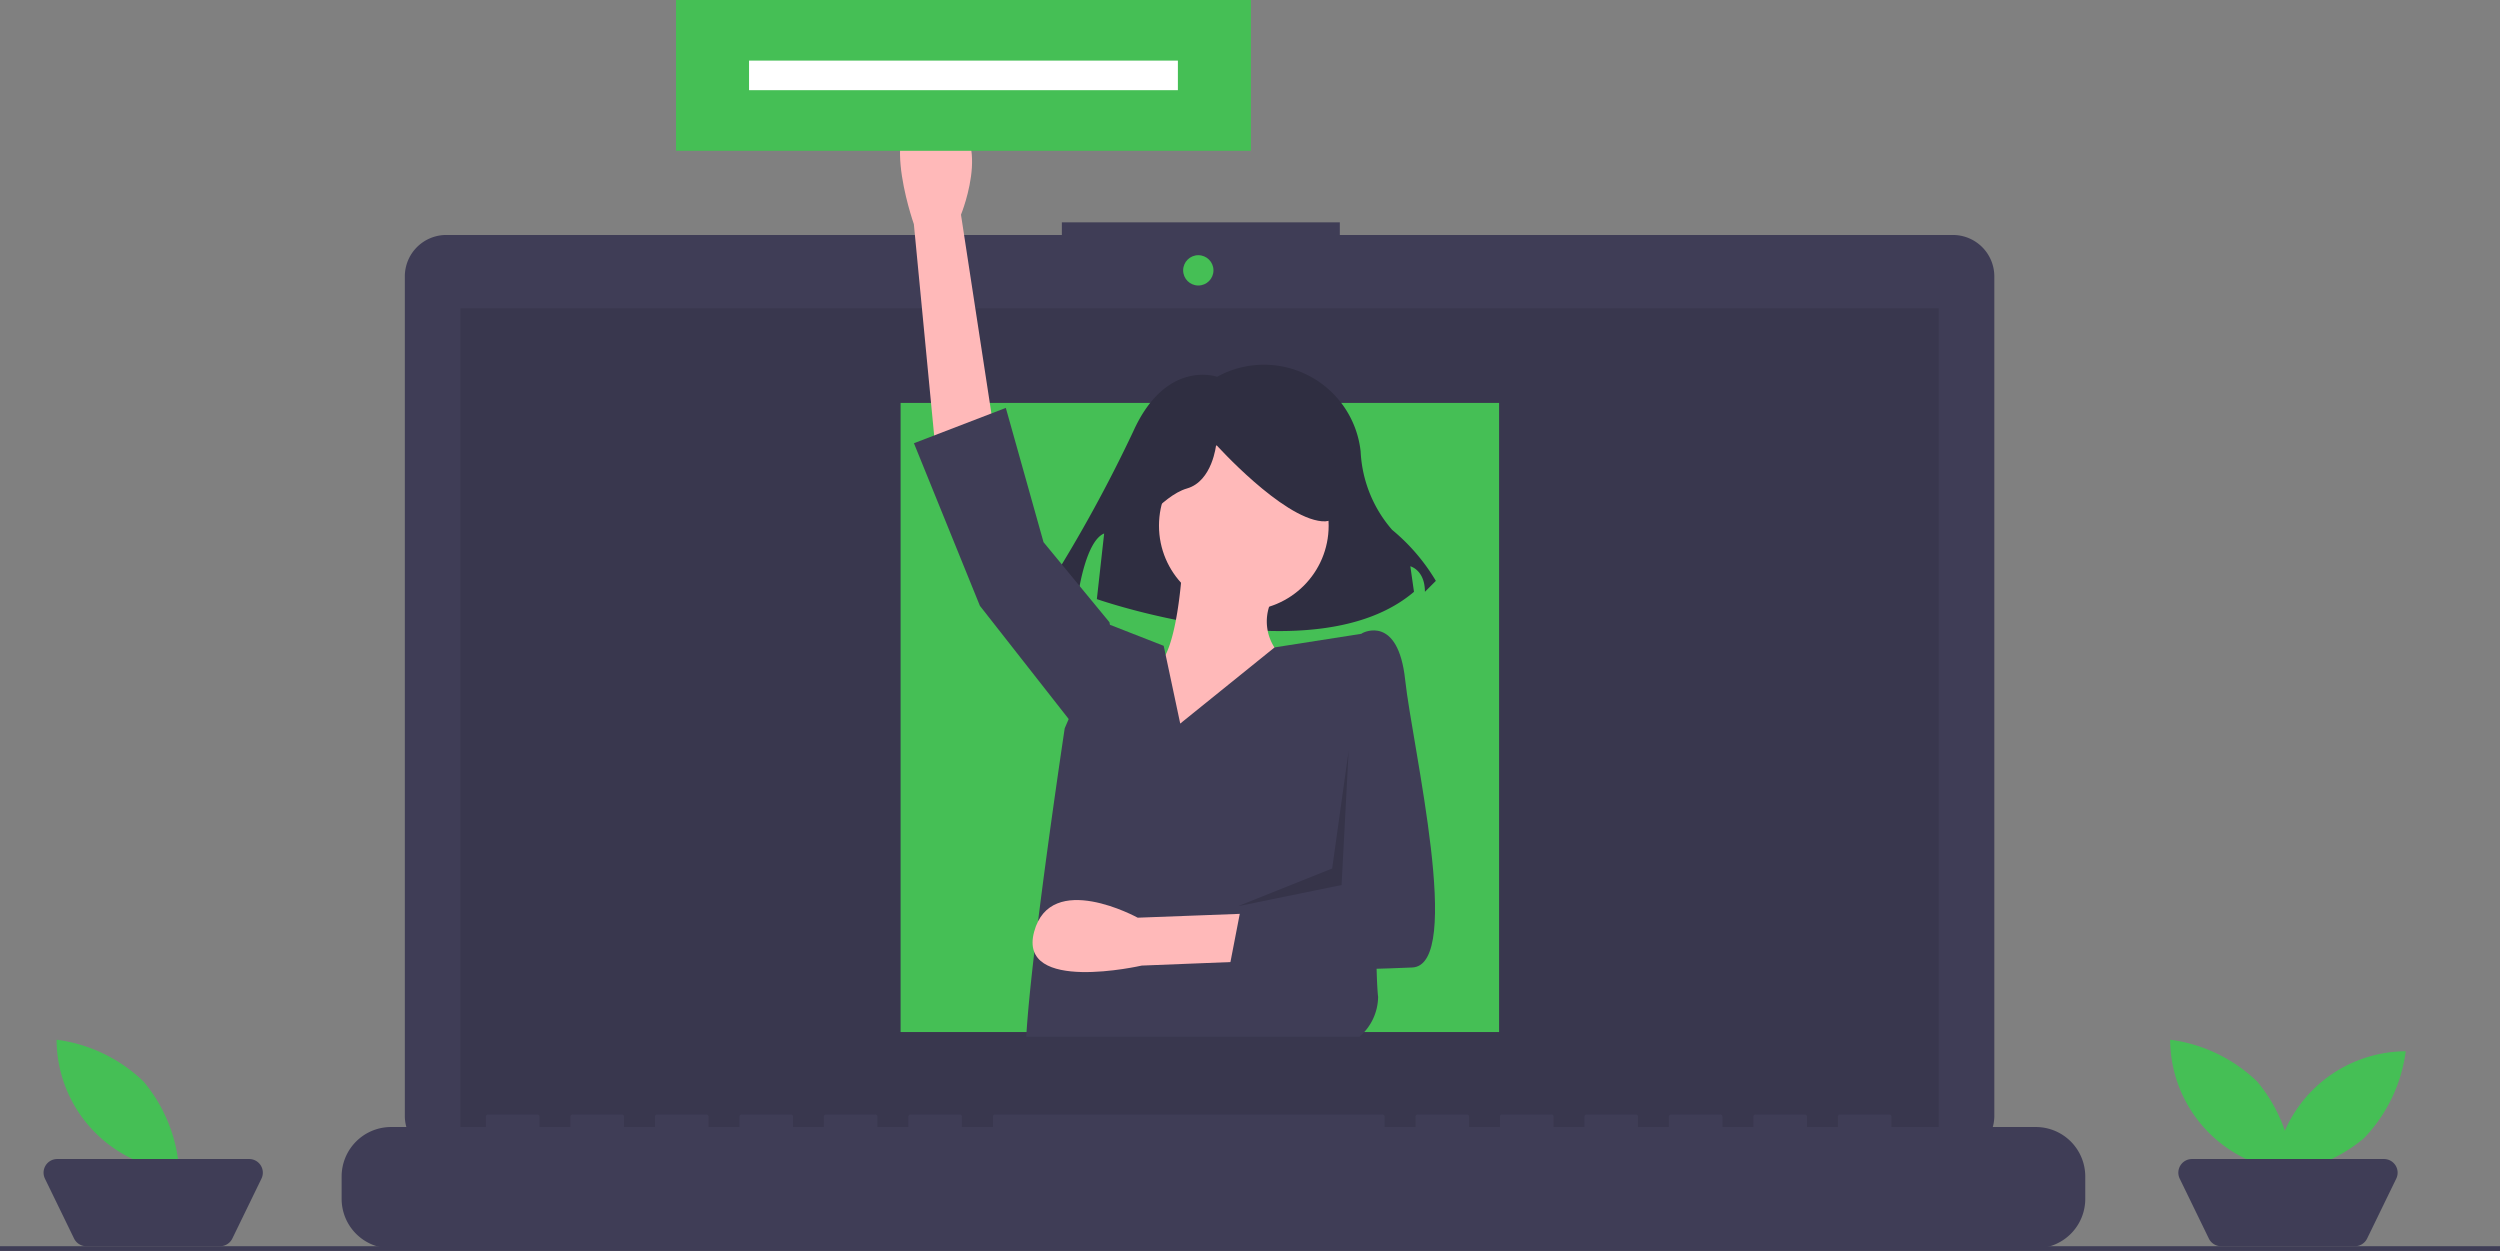 <svg xmlns="http://www.w3.org/2000/svg" width="128.166" height="64.13" viewBox="0 0 128.166 64.13"><rect x="0" y="0" width="128.166" height="64.13" fill="#808080" stroke="none"/><path d="M320.673,279.566H289.245v-.648H274.995v.648H243.437a2.126,2.126,0,0,0-2.126,2.126v43.034a2.126,2.126,0,0,0,2.126,2.126h77.236a2.126,2.126,0,0,0,2.126-2.126V281.692a2.126,2.126,0,0,0-2.126-2.126Z" transform="translate(-220.557 -267.52)" fill="#3f3d56"/><rect width="75.787" height="42.752" transform="translate(23.605 15.804)" opacity="0.1"/><circle cx="0.777" cy="0.777" r="0.777" transform="translate(60.656 13.083)" fill="#45bf55"/><path d="M301.354,658.212h-7.4v-.533a.106.106,0,0,0-.106-.106h-2.536a.106.106,0,0,0-.106.106v.533h-1.585v-.533a.106.106,0,0,0-.106-.106h-2.536a.106.106,0,0,0-.106.106v.533h-1.585v-.533a.106.106,0,0,0-.106-.106h-2.536a.106.106,0,0,0-.106.106v.533h-1.585v-.533a.106.106,0,0,0-.106-.106H278.32a.106.106,0,0,0-.106.106v.533h-1.585v-.533a.106.106,0,0,0-.106-.106h-2.536a.106.106,0,0,0-.106.106v.533H272.3v-.533a.106.106,0,0,0-.106-.106h-2.536a.106.106,0,0,0-.106.106v.533h-1.585v-.533a.106.106,0,0,0-.106-.106H247.995a.106.106,0,0,0-.106.106v.533H246.3v-.533a.106.106,0,0,0-.106-.106h-2.536a.106.106,0,0,0-.106.106v.533h-1.585v-.533a.106.106,0,0,0-.106-.106h-2.536a.106.106,0,0,0-.106.106v.533H237.64v-.533a.106.106,0,0,0-.106-.106H235a.106.106,0,0,0-.106.106v.533h-1.585v-.533a.106.106,0,0,0-.106-.106h-2.536a.106.106,0,0,0-.106.106v.533h-1.585v-.533a.106.106,0,0,0-.106-.106h-2.536a.106.106,0,0,0-.106.106v.533h-1.585v-.533a.106.106,0,0,0-.106-.106H222a.106.106,0,0,0-.106.106v.533h-4.86a2.536,2.536,0,0,0-2.536,2.536v1.147a2.536,2.536,0,0,0,2.536,2.536h84.318a2.536,2.536,0,0,0,2.536-2.536v-1.147a2.536,2.536,0,0,0-2.536-2.536Z" transform="translate(-196.984 -600.434)" fill="#3f3d56"/><rect width="30.683" height="32.253" transform="translate(46.17 20.656)" fill="#45bf55"/><path d="M523.483,339.786s-2.616-.934-4.3,2.8a73.7,73.7,0,0,1-4.3,7.849l1.5.374s.374-2.616,1.308-2.99l-.374,3.364s11.213,3.924,16.258-.374l-.187-1.308s.747.187.747,1.308l.561-.561a10.043,10.043,0,0,0-2.242-2.616,6.593,6.593,0,0,1-1.614-4.015,4.985,4.985,0,0,0-7.356-3.834Z" transform="translate(-461.085 -320.469)" fill="#2f2e41"/><path d="M453.291,249.5,452.2,238.142s-2.174-6.161,1.087-5.677,1.329,5.194,1.329,5.194l1.812,11.838Z" transform="translate(-405.35 -226.653)" fill="#ffb9b9"/><circle cx="4.349" cy="4.349" r="4.349" transform="translate(59.417 22.602)" fill="#ffb9b9"/><path d="M535.869,423.661s-.242,4.953-1.45,5.315-4.59,4.349-3.02,5.557,10.63.362,10.63.362l-.846-6.281a2.463,2.463,0,0,1-.362-3.624Z" transform="translate(-475.245 -394.777)" fill="#ffb9b9"/><path d="M522.12,470.79H505.039c.062-1.093.216-2.637.414-4.334.06-.515.124-1.045.191-1.58.586-4.717,1.367-9.9,1.367-9.9l.205-.475,2.09-4.84.022.008,2.757,1.079.1.464.748,3.522,4.838-3.905,4.464-.7.3-.047.544,5.134s-.024,1.148-.05,2.782c-.029,1.878-.06,4.4-.058,6.562,0,1.033.01,1.983.03,2.742.017.639.042,1.143.077,1.444A2.741,2.741,0,0,1,522.12,470.79Z" transform="translate(-452.427 -417.639)" fill="#3f3d56"/><path d="M398.018,184.824l-.121-.725-3.382-4.107-1.933-6.885-4.711,1.812,3.382,8.335,4.832,6.161Z" transform="translate(-341.017 -152.196)" fill="#3f3d56"/><path d="M548.717,367.081s1.495-2.056,2.8-2.429,1.495-2.243,1.495-2.243,3.364,3.738,5.419,3.924.187-4.485.187-4.485l-3.738-.934-3.551.374-2.8,1.869Z" transform="translate(-490.665 -339.61)" fill="#2f2e41"/><path d="M524.872,569.436l-11.557.458s-6.368,1.458-5.517-1.727,5.312-.728,5.312-.728l11.968-.45Z" transform="translate(-454.784 -520.392)" fill="#ffb9b9"/><path d="M596.669,453.077l1.087-.846s1.812-.966,2.174,2.416,3.02,14.616.362,14.737-9.422.242-9.422.242l.725-3.745,5.557-.362Z" transform="translate(-527.891 -419.784)" fill="#3f3d56"/><path d="M531.048,318.607l-.362,6.885-5.315,1.087,4.832-1.933Z" transform="translate(-461.908 -280.12)" opacity="0.15"/><rect width="29.475" height="7.731" transform="translate(34.657)" fill="#45bf55"/><rect width="128.166" height="0.242" transform="translate(0 63.889)" fill="#3f3d56"/><path d="M994.981,627.964a7.9,7.9,0,0,1,1.826,4.6,6.8,6.8,0,0,1-6.289-6.748A7.905,7.905,0,0,1,994.981,627.964Z" transform="translate(-879.262 -572.514)" fill="#45bf55"/><path d="M1039.212,635.182a7.9,7.9,0,0,1-4.6,1.826,6.8,6.8,0,0,1,6.748-6.289A7.9,7.9,0,0,1,1039.212,635.182Z" transform="translate(-918.027 -576.824)" fill="#45bf55"/><path d="M1003.031,680.916h-6.854a.7.7,0,0,1-.63-.394l-1.492-3.068a.7.7,0,0,1,.63-1.008h9.839a.7.7,0,0,1,.63,1.008l-1.492,3.068A.7.7,0,0,1,1003.031,680.916Z" transform="translate(-882.308 -617.027)" fill="#3f3d56"/><path d="M97.978,627.964a7.9,7.9,0,0,1,1.826,4.6,6.8,6.8,0,0,1-6.289-6.748A7.9,7.9,0,0,1,97.978,627.964Z" transform="translate(-90.615 -572.514)" fill="#45bf55"/><path d="M97.031,680.916H90.178a.7.7,0,0,1-.63-.394l-1.492-3.068a.7.7,0,0,1,.63-1.008h9.838a.7.7,0,0,1,.63,1.008l-1.492,3.068A.7.7,0,0,1,97.031,680.916Z" transform="translate(-85.751 -617.027)" fill="#3f3d56"/><rect width="21.985" height="1.516" transform="translate(38.401 3.107)" fill="#fff"/></svg>
